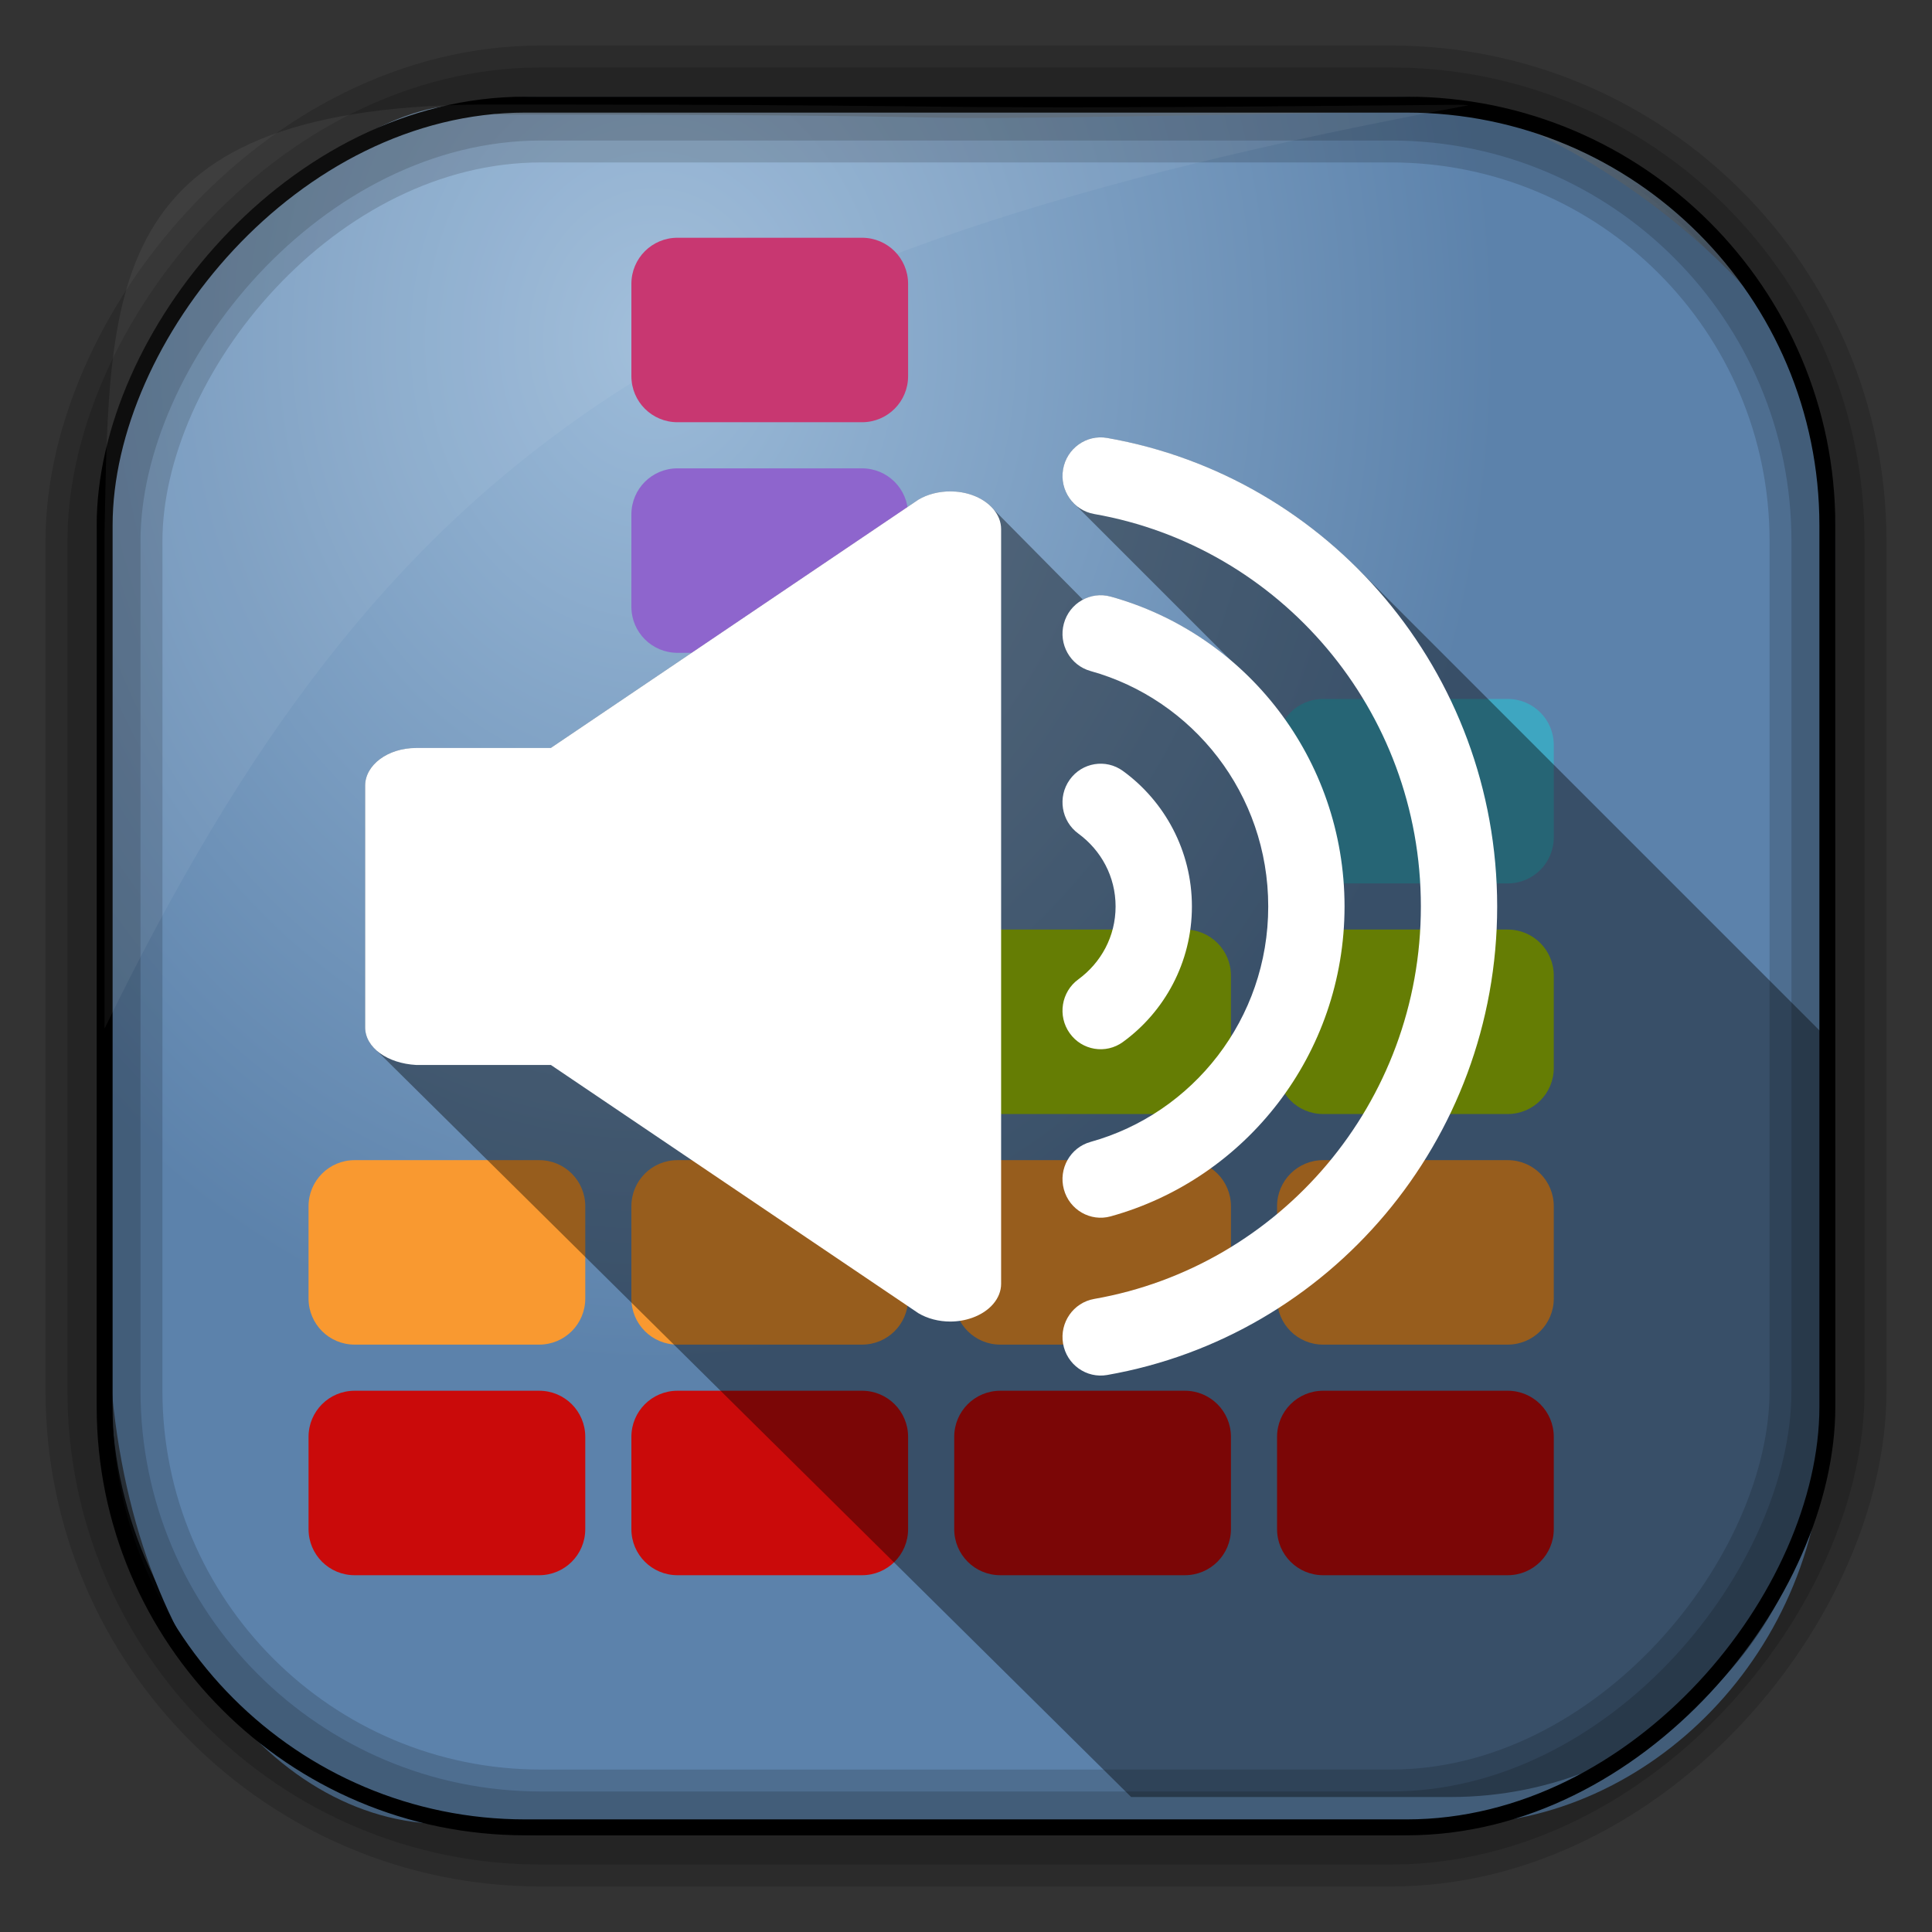 <?xml version="1.0" encoding="UTF-8" standalone="no"?>
<!-- Created with Inkscape (http://www.inkscape.org/) -->

<svg
   xmlns:dc="http://purl.org/dc/elements/1.1/"
   xmlns:cc="http://creativecommons.org/ns#"
   xmlns:rdf="http://www.w3.org/1999/02/22-rdf-syntax-ns#"
   xmlns:svg="http://www.w3.org/2000/svg"
   xmlns="http://www.w3.org/2000/svg"
   xmlns:xlink="http://www.w3.org/1999/xlink"
   xmlns:sodipodi="http://sodipodi.sourceforge.net/DTD/sodipodi-0.dtd"
   xmlns:inkscape="http://www.inkscape.org/namespaces/inkscape"
   id="svg3449"
   height="128"
   width="128"
   version="1.0"
   inkscape:version="0.48.4 r9939"
   sodipodi:docname="wallet.svg">
  <rect width="100%" height="100%" fill="#333333" stroke="none"/>
  <sodipodi:namedview
     pagecolor="#ffffff"
     bordercolor="#666666"
     borderopacity="1"
     objecttolerance="10"
     gridtolerance="10"
     guidetolerance="10"
     inkscape:pageopacity="0"
     inkscape:pageshadow="2"
     inkscape:window-width="1360"
     inkscape:window-height="707"
     id="namedview28"
     showgrid="false"
     inkscape:zoom="2.6074563"
     inkscape:cx="29.315846"
     inkscape:cy="80.47682"
     inkscape:window-x="-2"
     inkscape:window-y="33"
     inkscape:window-maximized="1"
     inkscape:current-layer="svg3449" />
  <defs
     id="defs3451">
    <linearGradient
       id="linearGradient3514"
       y2="-9.103"
       gradientUnits="userSpaceOnUse"
       x2="66.492"
       gradientTransform="matrix(0.968,0,0,0.978,2.009,0.378)"
       y1="-42.638"
       x1="67.952">
      <stop
         id="stop4620"
         style="stop-color:#37414b"
         offset="0" />
      <stop
         id="stop4622"
         style="stop-color:#37414b;stop-opacity:0"
         offset="1" />
    </linearGradient>
    <linearGradient
       id="linearGradient3516"
       y2="-11.847"
       gradientUnits="userSpaceOnUse"
       x2="58.98"
       gradientTransform="matrix(0.968,0,0,0.978,2.009,0.378)"
       y1="-118.55"
       x1="57.173">
      <stop
         id="stop4596"
         offset="0" />
      <stop
         id="stop4598"
         style="stop-opacity:0"
         offset="1" />
    </linearGradient>
    <linearGradient
       id="linearGradient3519"
       y2="50.369"
       gradientUnits="userSpaceOnUse"
       x2="76.558"
       gradientTransform="matrix(0.968,0,0,0.968,3.09,-127.974)"
       y1="13.164"
       x1="76.558">
      <stop
         id="stop3392"
         style="stop-color:#425e7b"
         offset="0" />
      <stop
         id="stop3394"
         style="stop-color:#7a91a7"
         offset="1" />
    </linearGradient>
    <linearGradient
       id="linearGradient3521"
       y2="-8.74"
       gradientUnits="userSpaceOnUse"
       x2="60.217"
       gradientTransform="matrix(0.968,0,0,0.968,2.027,-0.09)"
       y1="-123.72"
       x1="60.395">
      <stop
         id="stop3392-4-8"
         style="stop-color:#425e7b"
         offset="0" />
      <stop
         id="stop3394-8-0"
         style="stop-color:#7a91a7"
         offset="1" />
    </linearGradient>
    <radialGradient
       id="radialGradient3349"
       gradientUnits="userSpaceOnUse"
       cy="45.647"
       cx="42.148"
       gradientTransform="matrix(0.947,0,0,1.149,3.441,-29.894)"
       r="58.984">
      <stop
         id="stop2699-5"
         style="stop-color:#9cbbd9"
         offset="0" />
      <stop
         id="stop2701-7"
         style="stop-color:#5c82ab"
         offset="1" />
    </radialGradient>
    <radialGradient
       inkscape:collect="always"
       xlink:href="#linearGradient4132"
       id="radialGradient4922"
       gradientUnits="userSpaceOnUse"
       gradientTransform="matrix(6.125,0,0,4.481,-135.867,-31.234)"
       cx="63.98"
       cy="61.949"
       fx="63.98"
       fy="61.949"
       r="58.02" />
    <linearGradient
       id="linearGradient4132">
      <stop
         offset="0"
         style="stop-color:#7bb8f0;stop-opacity:1"
         id="stop4134" />
      <stop
         offset="1"
         style="stop-color:#b5d5f2;stop-opacity:0.122"
         id="stop4136" />
    </linearGradient>
  </defs>
  <rect
     id="rect892"
     style="fill:url(#linearGradient3519);stroke:url(#linearGradient3521);stroke-width:0.968"
     transform="scale(1,-1)"
     ry="28.963"
     height="114.226"
     width="114.226"
     y="-121.113"
     x="6.887" />
  <rect
     id="rect892-2"
     style="fill:url(#linearGradient3514);stroke:url(#linearGradient3516);stroke-width:0.973"
     transform="scale(1,-1)"
     ry="28.96"
     height="114.221"
     width="114.221"
     y="-121.11"
     x="6.89" />
  <path
     id="rect895"
     style="fill:url(#radialGradient3349)"
     d="M 32.897,7.583 C 25.7,3.568 6.912,20.835 7.244,30.824 c -0.05,0.982 -0.089,1.982 -0.089,2.983 l 0,52.881 c 0,21.06 10.712,34.157 22.318,34.157 l 67.038,0 c 12.638,0 24.318,-11.344 24.318,-26.087 l 0,-64.581 C 121.529,19.153 99.546,5.301 94.903,7.36 47.057,8.233 76.886,7.586 32.9,7.586 z"
     inkscape:connector-curvature="0"
     sodipodi:nodetypes="ccssssscccc" />
  <rect
     id="rect892-2-7-8"
     style="opacity:0.159;fill:none;stroke:#000000;stroke-width:4.842"
     transform="scale(1,-1)"
     ry="28.961"
     height="114.223"
     width="114.223"
     y="-121.112"
     x="6.888" />
  <rect
     id="rect892-2-7-1"
     style="opacity:0.159;fill:none;stroke:#000000;stroke-width:7.747"
     transform="scale(1,-1)"
     ry="28.961"
     height="114.224"
     width="114.224"
     y="-121.112"
     x="6.888" />
  <rect
     id="rect892-2-7-2-9"
     ry="27.872"
     style="fill:none;stroke:#000000;stroke-width:1.055"
     transform="scale(1,-1)"
     height="114.134"
     width="114.134"
     y="-121.067"
     x="6.933" />
  <path
     id="path1187"
     style="fill:#ffffff;fill-opacity:0.057"
     d="M 32.931,6.923 C 6.839,6.795 7.263,18.674 6.924,35.392 l 0,32.76 c 18.67,-38.321 38.34,-51.497 90.374,-61.179 -0.225,-0.026 -0.46,-0.03 -0.691,-0.03 -41.576,0.387 -25.652,-0.019 -63.676,-0.019 z"
     inkscape:connector-curvature="0"
     sodipodi:nodetypes="ccccccc" />
  <g
     transform="matrix(0.25,0,0,0.25,-2.308,-3.943)"
     id="g3202">
    <path
       style="fill:#f99930;fill-opacity:1;stroke:none"
       d="m 103.222,323.222 c -6.771,0 -12.222,5.451 -12.222,12.222 l 0,24.444 c 0,6.771 5.451,12.222 12.222,12.222 l 48.889,0 c 6.771,0 12.222,-5.451 12.222,-12.222 l 0,-24.444 c 0,-6.771 -5.451,-12.222 -12.222,-12.222 l -48.889,0 z"
       id="path4215"
       inkscape:connector-curvature="0" />
    <path
       style="fill:#ca0a0a;fill-opacity:1;stroke:none"
       d="m 103.222,384.333 c -6.771,0 -12.222,5.451 -12.222,12.222 l 0,24.444 c 0,6.771 5.451,12.222 12.222,12.222 l 48.889,0 c 6.771,0 12.222,-5.451 12.222,-12.222 l 0,-24.444 c 0,-6.771 -5.451,-12.222 -12.222,-12.222 l -48.889,0 z"
       id="path3729"
       inkscape:connector-curvature="0" />
    <path
       style="fill:#c83771;fill-opacity:1;stroke:none"
       d="m 188.778,78.778 c -6.771,0 -12.222,5.451 -12.222,12.222 l 0,24.444 c 0,6.771 5.451,12.222 12.222,12.222 l 48.889,0 c 6.771,0 12.222,-5.451 12.222,-12.222 l 0,-24.444 c 0,-6.771 -5.451,-12.222 -12.222,-12.222 l -48.889,0 z"
       id="path4257"
       inkscape:connector-curvature="0" />
    <path
       style="fill:#8e65cd;fill-opacity:1;stroke:none"
       d="m 188.778,139.889 c -6.771,0 -12.222,5.451 -12.222,12.222 l 0,24.444 c 0,6.771 5.451,12.222 12.222,12.222 l 48.889,0 c 6.771,0 12.222,-5.451 12.222,-12.222 l 0,-24.444 c 0,-6.771 -5.451,-12.222 -12.222,-12.222 l -48.889,0 z"
       id="path4255"
       inkscape:connector-curvature="0" />
    <path
       style="fill:#3ea6c1;fill-opacity:1;stroke:none"
       d="m 188.778,201 c -6.771,0 -12.222,5.451 -12.222,12.222 l 0,24.444 c 0,6.771 5.451,12.222 12.222,12.222 l 48.889,0 c 6.771,0 12.222,-5.451 12.222,-12.222 l 0,-24.444 c 0,-6.771 -5.451,-12.222 -12.222,-12.222 l -48.889,0 z"
       id="path4253"
       inkscape:connector-curvature="0" />
    <path
       style="fill:#a6ce06;fill-opacity:1;stroke:none"
       d="m 188.778,262.111 c -6.771,0 -12.222,5.451 -12.222,12.222 l 0,24.444 c 0,6.771 5.451,12.222 12.222,12.222 l 48.889,0 c 6.771,0 12.222,-5.451 12.222,-12.222 l 0,-24.444 c 0,-6.771 -5.451,-12.222 -12.222,-12.222 l -48.889,0 z"
       id="path4251"
       inkscape:connector-curvature="0" />
    <path
       style="fill:#f99930;fill-opacity:1;stroke:none"
       d="m 188.778,323.222 c -6.771,0 -12.222,5.451 -12.222,12.222 l 0,24.444 c 0,6.771 5.451,12.222 12.222,12.222 l 48.889,0 c 6.771,0 12.222,-5.451 12.222,-12.222 l 0,-24.444 c 0,-6.771 -5.451,-12.222 -12.222,-12.222 l -48.889,0 z"
       id="path4249"
       inkscape:connector-curvature="0" />
    <path
       style="fill:#ca0a0a;fill-opacity:1;stroke:none"
       d="m 188.778,384.333 c -6.771,0 -12.222,5.451 -12.222,12.222 l 0,24.444 c 0,6.771 5.451,12.222 12.222,12.222 l 48.889,0 c 6.771,0 12.222,-5.451 12.222,-12.222 l 0,-24.444 c 0,-6.771 -5.451,-12.222 -12.222,-12.222 l -48.889,0 z"
       id="path3731"
       inkscape:connector-curvature="0" />
    <path
       style="fill:#a6ce06;fill-opacity:1;stroke:none"
       d="m 274.333,262.111 c -6.771,0 -12.222,5.451 -12.222,12.222 l 0,24.444 c 0,6.771 5.451,12.222 12.222,12.222 l 48.889,0 c 6.771,0 12.222,-5.451 12.222,-12.222 l 0,-24.444 c 0,-6.771 -5.451,-12.222 -12.222,-12.222 l -48.889,0 z"
       id="path4183"
       inkscape:connector-curvature="0" />
    <path
       style="fill:#f99930;fill-opacity:1;stroke:none"
       d="m 274.333,323.222 c -6.771,0 -12.222,5.451 -12.222,12.222 l 0,24.444 c 0,6.771 5.451,12.222 12.222,12.222 l 48.889,0 c 6.771,0 12.222,-5.451 12.222,-12.222 l 0,-24.444 c 0,-6.771 -5.451,-12.222 -12.222,-12.222 l -48.889,0 z"
       id="path4181"
       inkscape:connector-curvature="0" />
    <path
       style="fill:#ca0a0a;fill-opacity:1;stroke:none"
       d="m 274.333,384.333 c -6.771,0 -12.222,5.451 -12.222,12.222 l 0,24.444 c 0,6.771 5.451,12.222 12.222,12.222 l 48.889,0 c 6.771,0 12.222,-5.451 12.222,-12.222 l 0,-24.444 c 0,-6.771 -5.451,-12.222 -12.222,-12.222 l -48.889,0 z"
       id="path3733"
       inkscape:connector-curvature="0" />
    <path
       style="fill:#3ea6c1;fill-opacity:1;stroke:none"
       d="m 359.889,201 c -6.771,0 -12.222,5.451 -12.222,12.222 l 0,24.444 c 0,6.771 5.451,12.222 12.222,12.222 l 48.889,0 c 6.771,0 12.222,-5.451 12.222,-12.222 l 0,-24.444 c 0,-6.771 -5.451,-12.222 -12.222,-12.222 l -48.889,0 z"
       id="path4287"
       inkscape:connector-curvature="0" />
    <path
       style="fill:#a6ce06;fill-opacity:1;stroke:none"
       d="m 359.889,262.111 c -6.771,0 -12.222,5.451 -12.222,12.222 l 0,24.444 c 0,6.771 5.451,12.222 12.222,12.222 l 48.889,0 C 415.549,311 421,305.549 421,298.778 l 0,-24.444 c 0,-6.771 -5.451,-12.222 -12.222,-12.222 l -48.889,0 z"
       id="path4285"
       inkscape:connector-curvature="0" />
    <path
       style="fill:#f99930;fill-opacity:1;stroke:none"
       d="m 359.889,323.222 c -6.771,0 -12.222,5.451 -12.222,12.222 l 0,24.444 c 0,6.771 5.451,12.222 12.222,12.222 l 48.889,0 c 6.771,0 12.222,-5.451 12.222,-12.222 l 0,-24.444 c 0,-6.771 -5.451,-12.222 -12.222,-12.222 l -48.889,0 z"
       id="path4283"
       inkscape:connector-curvature="0" />
    <path
       style="fill:#ca0a0a;fill-opacity:1;stroke:none"
       d="m 359.889,384.333 c -6.771,0 -12.222,5.451 -12.222,12.222 l 0,24.444 c 0,6.771 5.451,12.222 12.222,12.222 l 48.889,0 c 6.771,0 12.222,-5.451 12.222,-12.222 l 0,-24.444 c 0,-6.771 -5.451,-12.222 -12.222,-12.222 l -48.889,0 z"
       id="path3735"
       inkscape:connector-curvature="0" />
    <path
       sodipodi:nodetypes="sccccscccsccsssccsscccs"
       inkscape:connector-curvature="0"
       id="path4197"
       d="m 300.594,131.688 c -4.702,0.144 -8.791,3.598 -9.625,8.469 -0.63,3.687 0.761,7.257 3.375,9.531 l 41.188,41.188 c -9.182,-7.812 -20.03,-13.699 -31.938,-17 -1.01,-0.28 -2.037,-0.378 -3.031,-0.344 -1.532,0.052 -3.018,0.459 -4.344,1.156 L 272.562,150.781 c -1.333,-1.622 -3.293,-2.959 -5.688,-3.812 C 265.016,146.306 263.045,146 261.062,146 c -3.007,0 -6.002,0.74 -8.438,2.188 L 155.188,214 119.469,214 C 112.021,214 106,218.476 106,224 l 0,64 c 0,2.479 1.207,4.651 3.219,6.344 L 309,492 l 84.656,0 C 448.133,492 492,448.133 492,393.656 L 492,289.438 369.062,166.5 c -17.736,-17.748 -40.725,-30.165 -66.406,-34.656 -0.688,-0.121 -1.391,-0.177 -2.062,-0.156 z"
       style="fill:#000000;fill-opacity:0.392;fill-rule:nonzero;stroke:none" />
    <path
       id="path24"
       d="m 261.057,145.996 c -3.007,0 -5.991,0.735 -8.427,2.182 l -97.439,65.818 -35.708,0 c -7.447,0 -13.483,4.476 -13.483,10 l 0,64 c 0,5.524 6.047,9.584 13.483,10 l 35.736,0 97.41,65.797 c 2.436,1.448 5.42,2.203 8.427,2.203 1.985,0 3.968,-0.333 5.827,-0.996 4.672,-1.666 7.656,-5.16 7.656,-9.004 l 0,-200 c 0,-3.844 -2.984,-7.359 -7.656,-9.025 -1.859,-0.662 -3.845,-0.975 -5.827,-0.975 z"
       style="fill:#ffffff;fill-opacity:1;fill-rule:nonzero;stroke:none"
       inkscape:connector-curvature="0"
       sodipodi:nodetypes="sccssssccscsscs" />
    <path
       id="path30"
       style="fill:#ffffff;fill-opacity:1;fill-rule:nonzero;stroke:none"
       d="m 306.832,291.898 c 10.969,-7.971 18.271,-21.07 18.268,-35.902 0.003,-14.832 -7.3,-27.933 -18.268,-35.905 -4.532,-3.303 -10.852,-2.266 -14.118,2.317 -3.266,4.581 -2.241,10.973 2.291,14.276 6.012,4.411 9.868,11.356 9.87,19.312 -0.003,7.955 -3.858,14.901 -9.87,19.312 -4.532,3.303 -5.556,9.695 -2.291,14.276 3.266,4.583 9.589,5.62 14.118,2.317"
       inkscape:connector-curvature="0" />
    <path
       id="path32"
       style="fill:#ffffff;fill-opacity:1;fill-rule:nonzero;stroke:none"
       d="m 303.594,338.113 c 35.701,-9.897 61.938,-42.859 61.957,-82.117 -0.018,-39.258 -26.255,-72.222 -61.957,-82.119 -5.386,-1.495 -10.95,1.709 -12.427,7.156 -1.477,5.449 1.691,11.074 7.076,12.571 27.119,7.535 47.102,32.581 47.083,62.392 0.018,29.811 -19.964,54.854 -47.083,62.392 -5.385,1.494 -8.553,7.122 -7.076,12.571 1.477,5.447 7.042,8.651 12.427,7.156"
       inkscape:connector-curvature="0" />
    <path
       id="path34"
       style="fill:#ffffff;fill-opacity:1;fill-rule:nonzero;stroke:none"
       d="M 302.643,380.161 C 361.342,369.894 405.979,318.289 406,255.996 405.979,193.703 361.342,142.098 302.643,131.831 c -5.505,-0.964 -10.737,2.767 -11.69,8.333 -0.951,5.566 2.738,10.859 8.242,11.823 49.14,8.602 86.601,51.845 86.58,104.009 0.021,52.165 -37.439,95.407 -86.582,104.009 -5.501,0.964 -9.19,6.256 -8.24,11.823 0.953,5.566 6.185,9.297 11.69,8.333"
       inkscape:connector-curvature="0" />
  </g>
</svg>
